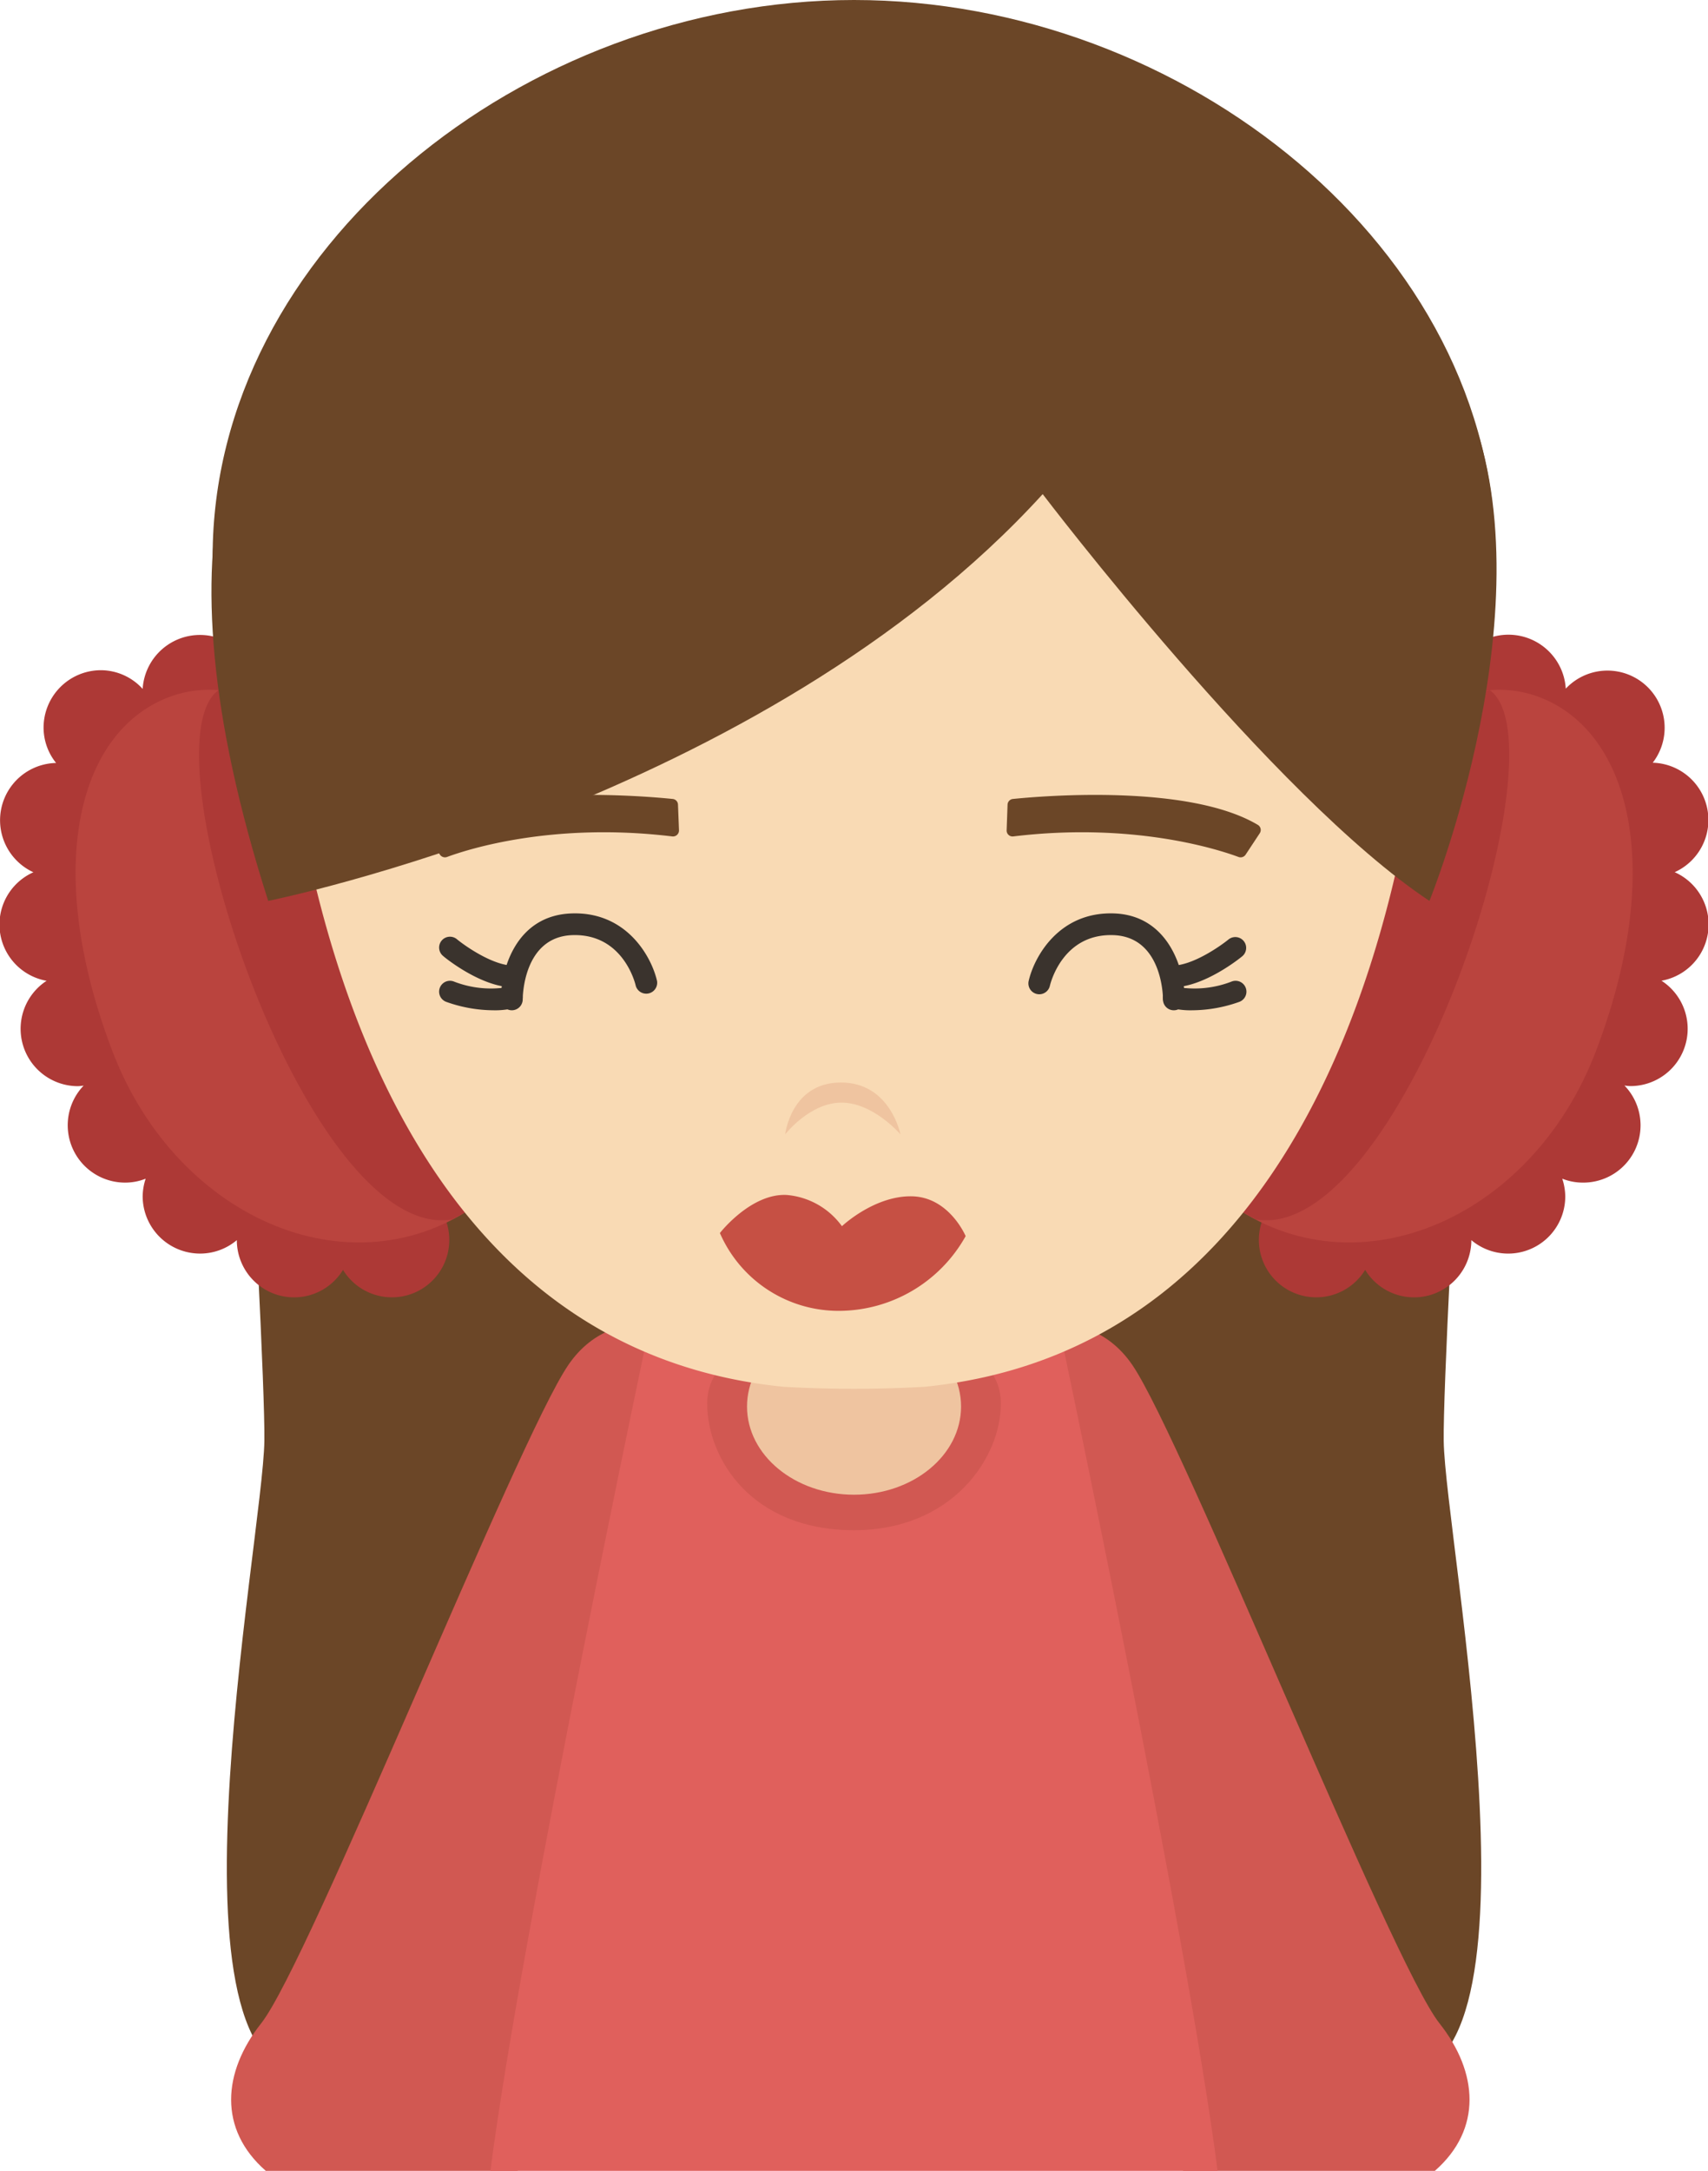 <svg xmlns="http://www.w3.org/2000/svg" viewBox="0 0 204.61 260"><defs><style>.cls-1{fill:#6b4627;}.cls-2{fill:#d15852;}.cls-3{fill:#e0605c;}.cls-4{fill:#efc4a0;}.cls-5{fill:#ad3936;}.cls-6{fill:#ba443e;}.cls-7{fill:#f9dab4;}.cls-8{fill:#3a332d;}.cls-9{fill:#c65044;}</style></defs><title>资源 183</title><g id="图层_2" data-name="图层 2"><g id="Layer_1" data-name="Layer 1"><path class="cls-1" d="M178.43,68.56l-71.05-5.8v-.82l-5.07.41-5.07-.41v.82l-71.06,5.8s5.64,92.15,5.49,104S18.07,252,38.43,248.43c14.53-2.57,43.45-2.68,58.81-2.54v.16l5.07-.09,5.07.09v-.16c15.36-.14,44.28,0,58.81,2.54,20.35,3.6,6.91-64,6.76-75.85S178.43,68.56,178.43,68.56Z"/><path class="cls-2" d="M68.07,163.5c-6.13,9-31,71.51-36.78,78.83-4.63,5.84-5.16,12.68.55,17.67H62l23.65-99.68S74.2,154.48,68.07,163.5Z"/><path class="cls-2" d="M135.66,163.5c-6.13-9-17.59-3.18-17.59-3.18L141.72,260h30.17c5.71-5,5.18-11.83.55-17.67C166.63,235,141.79,172.51,135.66,163.5Z"/><path class="cls-3" d="M78,157.9S62.4,231.48,58.75,260h87.11c-3.64-28.52-19.2-102.1-19.2-102.1H78Z"/><path class="cls-2" d="M119.9,168.11c0,6.5-5.83,15.16-17.59,15.16-12.38,0-17.59-8.66-17.59-15.16s7.87-8.37,17.59-8.37S119.9,161.62,119.9,168.11Z"/><path class="cls-4" d="M115.13,168.46c0,5.83-5.74,10.56-12.82,10.56s-12.82-4.73-12.82-10.56,5.74-10.56,12.82-10.56S115.13,162.63,115.13,168.46Z"/><path class="cls-5" d="M46.92,141.64A6.85,6.85,0,0,0,41.07,145a6.78,6.78,0,0,0-10.22-1.69,6.84,6.84,0,0,0-9.33-6.4,6.6,6.6,0,0,0,.36-2.09A6.87,6.87,0,0,0,15,127.9a5.2,5.2,0,0,0-.69.07,6.86,6.86,0,0,0-3.7-11.51,6.84,6.84,0,0,0-.91-12A6.81,6.81,0,0,0,12.25,94a6.84,6.84,0,0,0,6.63-6.43,6.88,6.88,0,1,0-1.79-5.06,6.8,6.8,0,0,0-5-2.24,6.88,6.88,0,0,0-6.87,6.88,6.77,6.77,0,0,0,1.5,4.23A6.86,6.86,0,0,0,4,104.47a6.85,6.85,0,0,0,1.58,13,6.87,6.87,0,0,0,3.75,12.62,5.2,5.2,0,0,0,.69-.07A6.87,6.87,0,0,0,15,141.64a6.64,6.64,0,0,0,2.45-.47,7,7,0,0,0-.36,2.1A6.88,6.88,0,0,0,24,150.14a6.81,6.81,0,0,0,4.37-1.61,6.86,6.86,0,0,0,12.72,3.56,6.87,6.87,0,1,0,5.85-10.45Z"/><path class="cls-6" d="M37,87.3s-9.15-8.17-18.64-2.94-12.75,20.93-4.9,41.52S43,155.31,58.13,143.54Z"/><path class="cls-5" d="M54.11,146.06a24.9,24.9,0,0,0,4-2.52L37,87.3a20.58,20.58,0,0,0-10.84-4.63C17,89.4,36.81,148.81,54.11,146.06Z"/><path class="cls-5" d="M157.7,141.64a6.82,6.82,0,0,1,5.84,3.31,6.79,6.79,0,0,1,10.23-1.69,6.83,6.83,0,0,1,9.32-6.4,6.78,6.78,0,0,1,6.51-9,5.53,5.53,0,0,1,.7.07A6.85,6.85,0,0,1,194,116.46a6.85,6.85,0,0,1,.92-12,6.88,6.88,0,0,1-4-6.25,6.78,6.78,0,0,1,1.5-4.24,6.85,6.85,0,0,1-6.64-6.43,6.88,6.88,0,1,1,1.79-5.06,6.85,6.85,0,0,1,10.42,8.87,6.86,6.86,0,0,1,2.63,13.11,6.85,6.85,0,0,1-1.58,13,6.86,6.86,0,0,1-3.75,12.62,5.2,5.2,0,0,1-.69-.07,6.86,6.86,0,0,1-5,11.63,6.72,6.72,0,0,1-2.45-.47,7,7,0,0,1,.36,2.1,6.84,6.84,0,0,1-11.25,5.26,6.86,6.86,0,0,1-12.72,3.56,6.87,6.87,0,1,1-5.84-10.45Z"/><path class="cls-6" d="M167.65,87.3s9.15-8.17,18.63-2.94,12.75,20.93,4.91,41.52-29.57,29.43-44.7,17.66Z"/><path class="cls-5" d="M150.5,146.06a25.26,25.26,0,0,1-4-2.52L167.65,87.3a20.53,20.53,0,0,1,10.84-4.63C187.63,89.4,167.81,148.81,150.5,146.06Z"/><path class="cls-1" d="M179.15,66.7c0,36.84-37.29,66.71-76.84,66.71S25.47,103.54,25.47,66.7,62.76,0,102.31,0,179.15,29.86,179.15,66.7Z"/><path class="cls-7" d="M171.45,69.75,136.9,37,33.17,69.75S32.41,160,93.92,166.1a151.5,151.5,0,0,0,16.78,0C172.21,160,171.45,69.75,171.45,69.75Z"/><path class="cls-8" d="M140.61,121h0a1.29,1.29,0,0,1-1.29-1.31c0-.3-.07-7.49-5.95-7.69-6.09-.2-7.54,5.81-7.6,6.07a1.3,1.3,0,0,1-2.54-.58c.66-2.9,3.64-8.32,10.23-8.09s8.48,6.84,8.46,10.3A1.3,1.3,0,0,1,140.61,121Z"/><path class="cls-8" d="M142.84,121a9.37,9.37,0,0,1-2.59-.29,1.3,1.3,0,0,1,.71-2.51,12.21,12.21,0,0,0,6.63-.66,1.3,1.3,0,1,1,.85,2.46A17,17,0,0,1,142.84,121Z"/><path class="cls-8" d="M140.45,118.25h-.1a1.3,1.3,0,0,1,0-2.6h.09c2.39,0,5.67-2.27,6.74-3.14a1.3,1.3,0,0,1,1.66,2C148.66,114.67,144.27,118.25,140.45,118.25Z"/><path class="cls-1" d="M120.59,99.45l.11-3.07a.71.71,0,0,1,.65-.69c3.52-.36,21.06-1.83,29.34,3.11a.71.71,0,0,1,.22,1l-1.69,2.56a.72.72,0,0,1-.85.28c-2.36-.88-12.56-4.21-27-2.46A.71.71,0,0,1,120.59,99.45Z"/><path class="cls-8" d="M61.32,121h0a1.31,1.31,0,0,0,1.3-1.31c0-.3.07-7.49,5.95-7.69,6.09-.2,7.54,5.81,7.59,6.07a1.31,1.31,0,0,0,2.55-.58c-.66-2.9-3.64-8.32-10.23-8.09-6.74.23-8.49,6.84-8.47,10.3A1.31,1.31,0,0,0,61.32,121Z"/><path class="cls-8" d="M59.08,121a9.49,9.49,0,0,0,2.6-.29,1.3,1.3,0,0,0,.89-1.61,1.31,1.31,0,0,0-1.61-.9,12.21,12.21,0,0,1-6.63-.66,1.3,1.3,0,0,0-.85,2.46A17,17,0,0,0,59.08,121Z"/><path class="cls-8" d="M61.48,118.25h.1a1.3,1.3,0,0,0,0-2.6h-.08c-2.39,0-5.68-2.27-6.74-3.14a1.3,1.3,0,1,0-1.66,2C53.26,114.67,57.66,118.25,61.48,118.25Z"/><path class="cls-1" d="M81.34,99.45l-.12-3.07a.7.7,0,0,0-.64-.69c-3.52-.36-21.07-1.83-29.34,3.11a.71.71,0,0,0-.23,1l1.69,2.56a.73.73,0,0,0,.85.28c2.37-.88,12.57-4.21,27-2.46A.72.72,0,0,0,81.34,99.45Z"/><path class="cls-9" d="M86.24,147.68s3.71-4.78,8-4.56a9.11,9.11,0,0,1,6.62,3.74s3.85-3.65,8.35-3.58,6.47,4.77,6.47,4.77A17.44,17.44,0,0,1,100.53,157,15.5,15.5,0,0,1,86.24,147.68Z"/><path class="cls-4" d="M94.06,135.86s.69-6.18,6.64-6.21,7.17,6.21,7.17,6.21-3.25-3.8-7.06-3.8S94.06,135.86,94.06,135.86Z"/><path class="cls-1" d="M32.13,107.9S91.36,96,124.91,59.18c0,0,27.59,36.3,46.33,48.72,0,0,14.63-36,4.42-59.84s-100.45-19-100.45-19S3.36,18,32.13,107.9Z"/></g></g></svg>